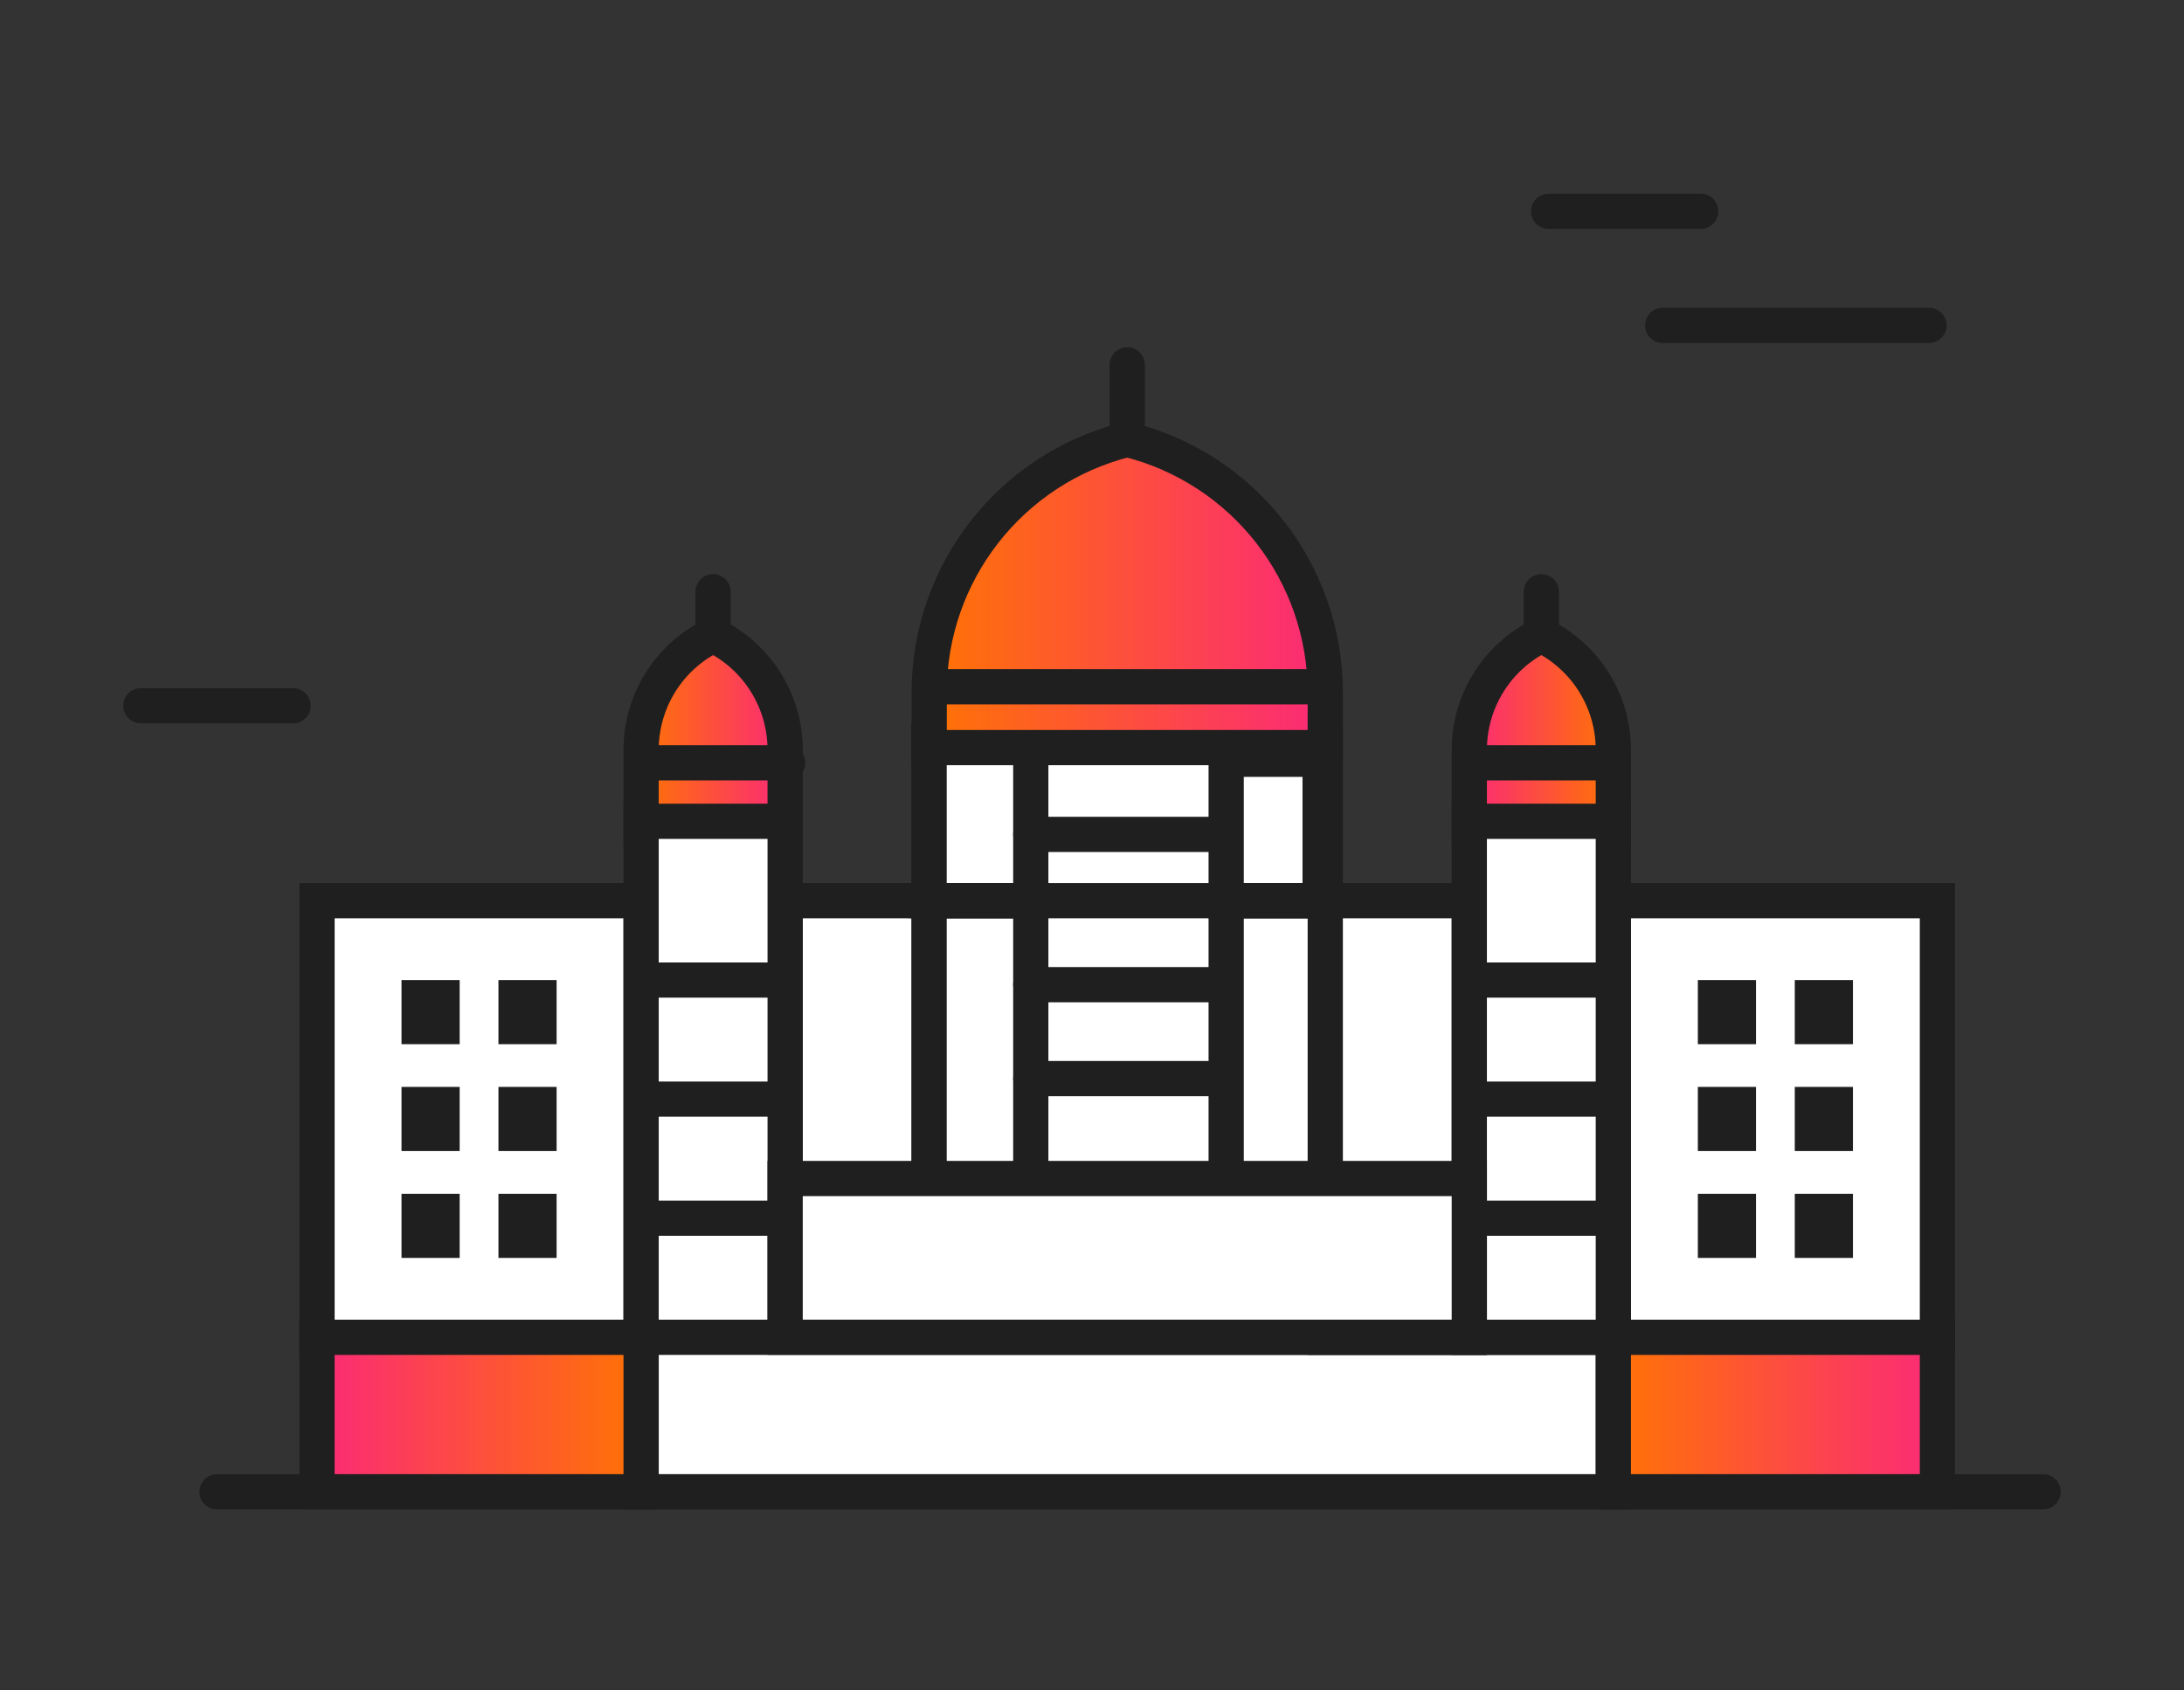 <svg width="62" height="48" viewBox="0 0 62 48" fill="none" xmlns="http://www.w3.org/2000/svg">
    <rect x="0" y="0" width="62" height="48" fill="#333333" stroke="none"/>
    <rect x="26.378" y="21.067" width="11.244" height="16.906" fill="white" stroke="#1F1F1F" />
    <path d="M20.244 16.802V18.035" stroke="#1F1F1F" stroke-linecap="round" />
    <path d="M32 10.36V12.05" stroke="#1F1F1F" stroke-linecap="round" />
    <path
        d="M18.2 21.291C18.2 19.903 18.994 18.638 20.244 18.035V18.035V18.035C21.494 18.638 22.289 19.903 22.289 21.291V23.46H18.2V21.291Z"
        fill="url(#paint0_linear_8861_13405)" stroke="#1F1F1F" />
    <rect width="4.089" height="12.398" transform="matrix(-1 0 0 1 26.378 25.575)" fill="white"
        stroke="#1F1F1F" />
    <path d="M29.262 25.575H26.376V37.972H29.262V25.575Z" fill="white" stroke="#1F1F1F" />
    <path d="M29.262 25.575H26.376L26.376 21.027H29.262L29.262 25.575Z" fill="white"
        stroke="#1F1F1F" />
    <path d="M37.665 25.575H34.809V37.972H37.665V25.575Z" fill="white" stroke="#1F1F1F" />
    <path d="M37.476 25.575H34.809V21.56H37.476V25.575Z" fill="white" stroke="#1F1F1F" />
    <rect width="9.2" height="12.398" transform="matrix(-1 0 0 1 18.2 25.575)" fill="white"
        stroke="#1F1F1F" />
    <rect x="18.2" y="23.321" width="4.089" height="14.652" fill="white" stroke="#1F1F1F" />
    <path
        d="M37.622 21.228V19.664C37.622 16.264 35.307 13.301 32.008 12.479C32.003 12.478 31.997 12.478 31.992 12.479C28.693 13.301 26.378 16.264 26.378 19.664V21.228H37.622Z"
        fill="url(#paint1_linear_8861_13405)" stroke="#1F1F1F" />
    <path d="M18.711 27.829H21.778" stroke="#1F1F1F" stroke-linecap="round" />
    <path d="M18.711 31.21H21.778" stroke="#1F1F1F" stroke-linecap="round" />
    <path d="M18.711 34.591H21.778" stroke="#1F1F1F" stroke-linecap="round" />
    <path d="M25.867 25.575H37.111" stroke="#1F1F1F" stroke-linecap="round" />
    <path d="M29.262 27.96H34.738" stroke="#1F1F1F" stroke-linecap="round" />
    <path d="M29.262 23.693H34.738" stroke="#1F1F1F" stroke-linecap="round" />
    <path d="M29.262 30.627H34.738" stroke="#1F1F1F" stroke-linecap="round" />
    <rect x="11.398" y="27.829" width="1.651" height="1.821" fill="#1F1F1F" />
    <rect x="11.398" y="30.863" width="1.651" height="1.821" fill="#1F1F1F" />
    <rect x="11.398" y="33.898" width="1.651" height="1.821" fill="#1F1F1F" />
    <rect x="14.15" y="27.829" width="1.651" height="1.821" fill="#1F1F1F" />
    <rect x="14.15" y="30.863" width="1.651" height="1.821" fill="#1F1F1F" />
    <rect x="14.15" y="33.898" width="1.651" height="1.821" fill="#1F1F1F" />
    <path d="M18.2 37.973H45.8V42.36H18.2V37.973Z" fill="white" stroke="#1F1F1F" />
    <path d="M18.2 37.973H9V42.36H18.2V37.973Z" fill="url(#paint2_linear_8861_13405)"
        stroke="#1F1F1F" />
    <path d="M43.756 16.802V18.035" stroke="#1F1F1F" stroke-linecap="round" />
    <path
        d="M45.8 21.291C45.8 19.903 45.006 18.638 43.756 18.035V18.035V18.035C42.506 18.638 41.711 19.903 41.711 21.291V23.46H45.8V21.291Z"
        fill="url(#paint3_linear_8861_13405)" stroke="#1F1F1F" />
    <rect x="37.622" y="25.575" width="4.089" height="12.398" fill="white" stroke="#1F1F1F" />
    <rect x="45.8" y="25.575" width="9.2" height="12.398" fill="white" stroke="#1F1F1F" />
    <rect width="4.089" height="14.652" transform="matrix(-1 0 0 1 45.8 23.321)" fill="white"
        stroke="#1F1F1F" />
    <path d="M45.289 27.829H42.222" stroke="#1F1F1F" stroke-linecap="round" />
    <path d="M45.289 31.21H42.222" stroke="#1F1F1F" stroke-linecap="round" />
    <path d="M45.289 34.591H42.222" stroke="#1F1F1F" stroke-linecap="round" />
    <rect width="1.651" height="1.821" transform="matrix(-1 0 0 1 52.602 27.829)"
        fill="#1F1F1F" />
    <rect width="1.651" height="1.821" transform="matrix(-1 0 0 1 52.602 30.863)"
        fill="#1F1F1F" />
    <rect width="1.651" height="1.821" transform="matrix(-1 0 0 1 52.602 33.898)"
        fill="#1F1F1F" />
    <rect width="1.651" height="1.821" transform="matrix(-1 0 0 1 49.85 27.829)"
        fill="#1F1F1F" />
    <rect width="1.651" height="1.821" transform="matrix(-1 0 0 1 49.85 30.863)"
        fill="#1F1F1F" />
    <rect width="1.651" height="1.821" transform="matrix(-1 0 0 1 49.85 33.898)"
        fill="#1F1F1F" />
    <path d="M45.8 37.973H55L55 42.36H45.8V37.973Z" fill="url(#paint4_linear_8861_13405)"
        stroke="#1F1F1F" />
    <path d="M22.289 33.464H41.711V37.972H22.289V33.464Z" fill="white" stroke="#1F1F1F" />
    <path d="M6.16 42.36H58" stroke="#1F1F1F" stroke-linecap="round" />
    <path d="M18.58 21.66H22.36" stroke="#1F1F1F" stroke-linecap="round" />
    <path d="M41.8 21.66H45.58" stroke="#1F1F1F" stroke-linecap="round" />
    <path d="M26.68 19.5H37.48" stroke="#1F1F1F" stroke-linecap="round" />
    <path d="M47.2 9.24H54.76" stroke="#1F1F1F" stroke-linecap="round" />
    <path d="M43.96 6H48.28" stroke="#1F1F1F" stroke-linecap="round" />
    <path d="M4 20.04H8.32" stroke="#1F1F1F" stroke-linecap="round" />
    <defs>
        <linearGradient id="paint0_linear_8861_13405" x1="18.204" y1="20.749" x2="22.291"
            y2="20.749" gradientUnits="userSpaceOnUse">
            <stop stop-color="#FF7304" />
            <stop offset="1" stop-color="#FB2A77" />
        </linearGradient>
        <linearGradient id="paint1_linear_8861_13405" x1="26.389" y1="16.855" x2="37.628"
            y2="16.855" gradientUnits="userSpaceOnUse">
            <stop stop-color="#FF7304" />
            <stop offset="1" stop-color="#FB2A77" />
        </linearGradient>
        <linearGradient id="paint2_linear_8861_13405" x1="18.191" y1="40.167" x2="8.995"
            y2="40.167" gradientUnits="userSpaceOnUse">
            <stop stop-color="#FF7304" />
            <stop offset="1" stop-color="#FB2A77" />
        </linearGradient>
        <linearGradient id="paint3_linear_8861_13405" x1="45.796" y1="20.749" x2="41.709"
            y2="20.749" gradientUnits="userSpaceOnUse">
            <stop stop-color="#FF7304" />
            <stop offset="1" stop-color="#FB2A77" />
        </linearGradient>
        <linearGradient id="paint4_linear_8861_13405" x1="45.809" y1="40.167" x2="55.005"
            y2="40.167" gradientUnits="userSpaceOnUse">
            <stop stop-color="#FF7304" />
            <stop offset="1" stop-color="#FB2A77" />
        </linearGradient>
    </defs>
</svg>
